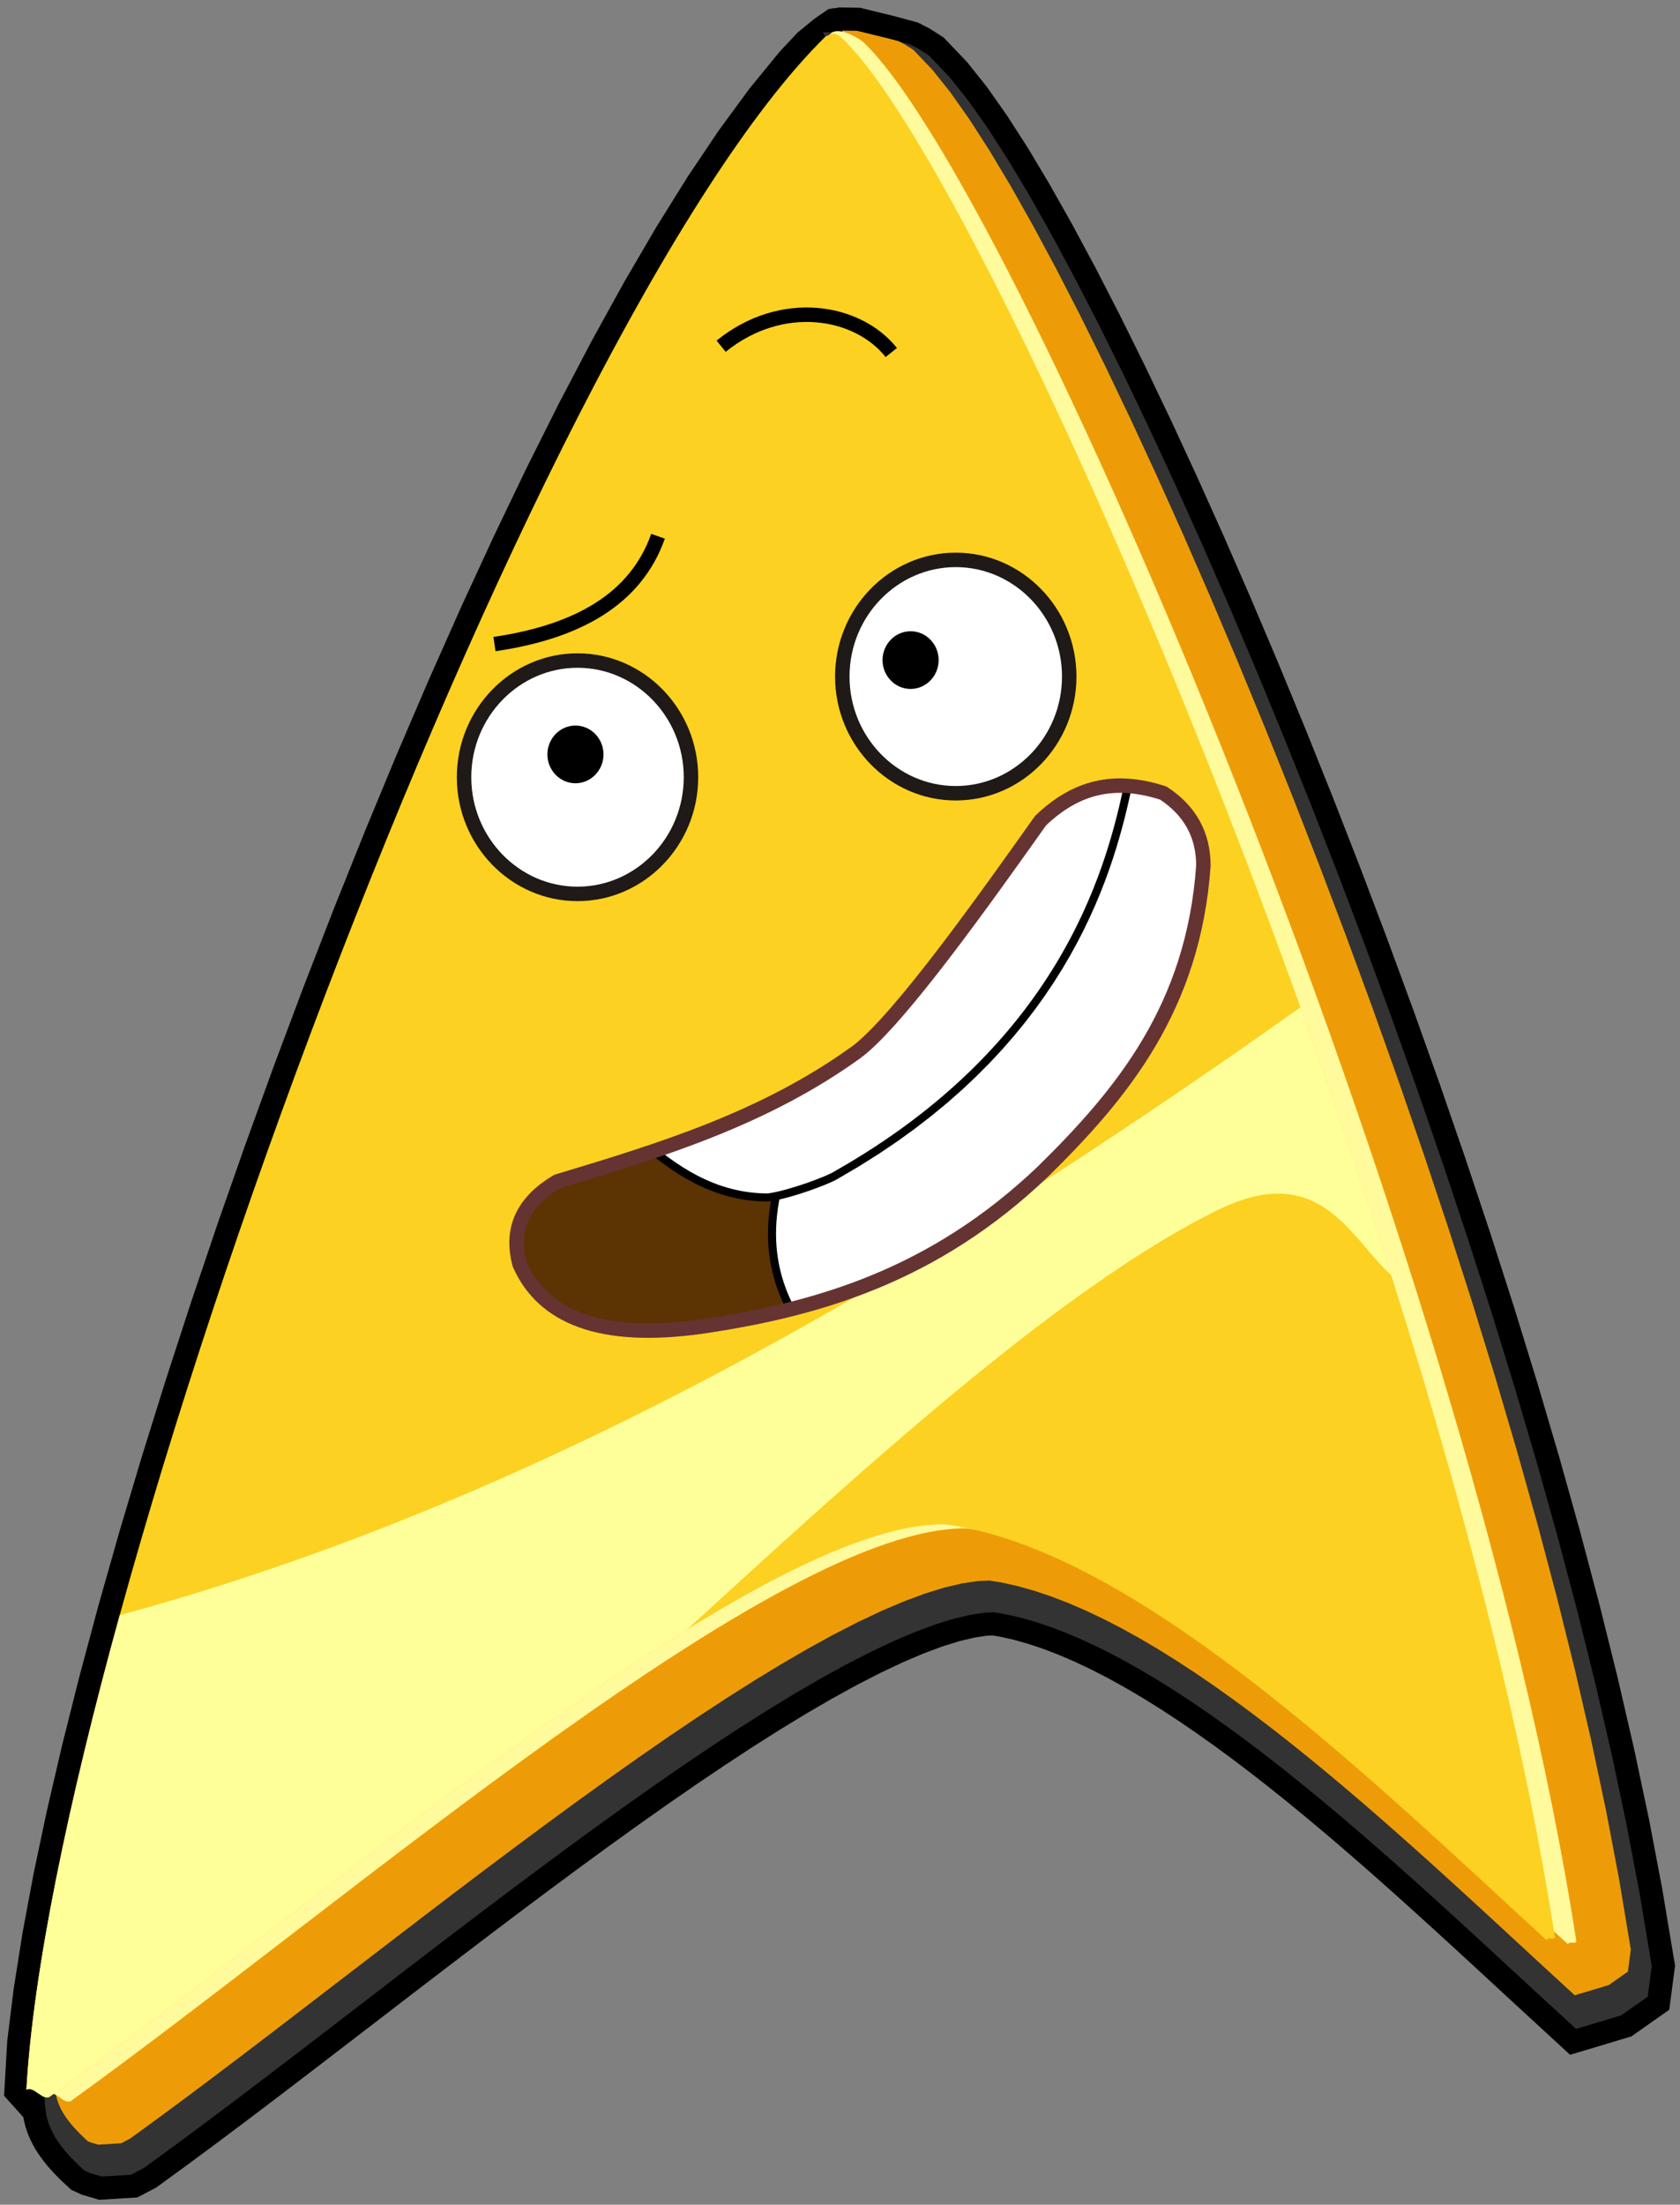 <?xml version="1.0" encoding="UTF-8" standalone="no"?>
<svg
   xmlns:dc="http://purl.org/dc/elements/1.1/"
   xmlns:cc="http://creativecommons.org/ns#"
   xmlns:rdf="http://www.w3.org/1999/02/22-rdf-syntax-ns#"
   xmlns:svg="http://www.w3.org/2000/svg"
   xmlns="http://www.w3.org/2000/svg"
   viewBox="0 0 620 813.333"
   height="813.333"
   width="620"
   xml:space="preserve"
   id="svg2"
   version="1.1"><rect x="0" y="0" width="620" height="813.333" fill="#808080" stroke="none"/><defs
     id="defs6"><clipPath
       id="clipPath28"
       clipPathUnits="userSpaceOnUse"><path
         style="clip-rule:evenodd"
         id="path26"
         d="m 7.308,31.794 c 7.339,130.45 139.376,487.861 221.219,568.227 2.617,1.366 2.761,0.833 4.18,-0.042 41.433,-38.21 167.98,-332.595 197.74,-525.765 0.193,-1.252 -2.369,0.151 -2.184,-1.093 C 379.236,118.121 314.445,181.34 261.65,188.315 209.685,188.983 92.079,86.42 13.808,29.932 11.901,28.556 9.281,33.07 7.308,31.794" /></clipPath><clipPath
       id="clipPath40"
       clipPathUnits="userSpaceOnUse"><path
         style="clip-rule:evenodd"
         id="path38"
         d="m 237.465,319.241 c -25.67,-18.64 -54.431,-27.389 -83.218,-36.061 -8.952,-5.319 -13.15,-12.639 -10.402,-22.885 6.502,-14.728 22.491,-21.084 49.931,-17.337 32.652,4.747 64.821,14.192 95.006,42.996 22.012,21.626 41.617,45.443 44.383,84.604 0,8.553 -3.699,15.257 -11.095,20.111 -13.648,4.419 -24.256,1.676 -33.981,-7.629 -15.104,-21.265 -38.676,-54.541 -50.624,-63.799" /></clipPath></defs><g
     transform="matrix(1.333,0,0,-1.333,0,813.333)"
     id="g10"><path
       id="path12"
       style="fill:#000000;fill-opacity:1;fill-rule:evenodd;stroke:none"
       d="m 431.683,206.908 5.761,-20.545 5.402,-20.371 5.01,-20.135 4.582,-19.841 4.125,-19.486 3.631,-19.075 3.555,-21.316 -1.606,-12.18 -10.483,-7.379 -16.968,-5.092 -13.542,12.457 -4.675,4.314 -4.738,4.376 -4.801,4.426 -4.857,4.466 -4.908,4.488 -4.957,4.504 -4.996,4.501 -5.033,4.485 -5.064,4.458 -5.09,4.417 -5.106,4.362 -5.119,4.29 -5.127,4.21 -5.127,4.113 -5.117,4 -5.105,3.877 -5.082,3.74 -5.052,3.587 -5.011,3.422 -4.964,3.242 -4.907,3.052 -4.836,2.844 -4.753,2.626 -4.662,2.395 -4.556,2.157 -4.436,1.906 -4.298,1.648 -4.148,1.384 -3.981,1.118 -3.802,0.853 -2.047,0.335 -1.611,-0.075 -3.362,-0.503 -4.098,-0.969 -4.734,-1.463 -5.282,-1.964 -5.756,-2.449 -6.168,-2.914 -6.53,-3.352 -6.851,-3.763 -7.136,-4.146 -7.386,-4.498 -7.606,-4.821 -7.802,-5.116 -7.971,-5.38 -8.116,-5.618 -8.238,-5.825 -8.336,-6.004 -8.415,-6.157 -8.473,-6.283 -8.51,-6.378 -8.526,-6.447 -8.523,-6.489 -8.501,-6.504 -8.461,-6.493 -8.398,-6.453 L 91.684,41.088 83.46,34.792 75.351,28.614 67.374,22.578 59.545,16.712 51.881,11.042 43.218,4.731 38.013,2.003 27.447,1.359 l -2.089,0.619 -0.277,0.081 -0.27,0.08 -0.276,0.081 -0.28,0.083 -1.631,0.481 -0.799,0.379 -0.1,0.046 -0.1,0.046 -0.091,0.042 -0.081,0.037 -0.095,0.044 -1.661,0.757 -2.444,2.285 -1.179,1.155 -1.107,1.142 -1.04,1.135 -0.971,1.13 -0.908,1.131 -0.844,1.136 -0.784,1.148 -0.72,1.16 -0.654,1.168 -0.587,1.178 -0.52,1.184 -0.448,1.18 -0.379,1.167 -0.312,1.149 -0.251,1.124 -0.089,0.502 -5.329,5.943 0.869,15.171 1.776,14.352 2.443,15.452 3.076,16.471 3.679,17.407 4.246,18.257 4.784,19.019 5.288,19.692 5.763,20.274 6.203,20.768 6.614,21.169 6.991,21.481 7.338,21.701 7.652,21.83 7.936,21.867 8.186,21.814 8.406,21.667 8.594,21.431 8.75,21.102 8.875,20.684 8.969,20.172 9.031,19.571 9.062,18.879 9.062,18.097 9.034,17.224 8.975,16.264 8.889,15.212 8.775,14.077 8.639,12.855 8.484,11.551 8.318,10.166 4.968,5.303 4.642,3.804 3.841,2.655 0.172,0.053 0.976,0.185 0.935,0.09 0.253,0.002 0.596,0.172 5.871,-0.083 6.149,-1.512 3.189,-0.771 3.618,-0.979 0.011,-0.006 3.047,-0.824 3.279,-1.673 1.285,-0.822 2.604,-1.672 6.433,-6.736 5.484,-6.874 5.557,-7.88 5.76,-8.955 6.01,-10.039 6.266,-11.101 6.515,-12.128 6.745,-13.108 6.95,-14.038 7.128,-14.909 7.279,-15.725 7.401,-16.48 7.49,-17.176 7.55,-17.809 7.578,-18.38 7.575,-18.89 7.538,-19.338 7.47,-19.721 7.369,-20.044 7.239,-20.301 7.072,-20.498 6.876,-20.633 6.646,-20.704 6.384,-20.713" /><path
       id="path14"
       style="fill:#333333;fill-opacity:1;fill-rule:evenodd;stroke:none"
       d="m 145.146,450.744 8.986,18.715 8.994,17.956 8.977,17.109 8.932,16.179 8.865,15.167 8.78,14.077 8.682,12.912 8.583,11.676 8.502,10.38 7.445,7.937 -4.036,8.368 11.48,-0.162 5.933,-1.458 3.166,-0.766 3.365,-0.91 2.409,-1.229 1.018,-0.651 1.958,-1.257 5.71,-5.979 5.189,-6.503 5.369,-7.615 5.632,-8.754 5.914,-9.881 6.194,-10.972 6.456,-12.019 6.696,-13.014 6.909,-13.955 7.092,-14.834 7.247,-15.655 7.372,-16.415 7.464,-17.114 7.525,-17.749 7.554,-18.322 7.552,-18.832 7.516,-19.28 7.449,-19.664 7.348,-19.984 7.217,-20.241 7.051,-20.436 6.854,-20.567 6.624,-20.635 6.362,-20.64 6.066,-20.583 5.737,-20.461 5.378,-20.279 4.984,-20.035 4.558,-19.731 4.098,-19.365 3.605,-18.939 3.386,-20.304 -1.115,-8.458 -7.346,-5.17 -12.492,-3.748 -10.861,9.991 -4.67,4.31 -4.739,4.377 -4.806,4.431 -4.866,4.474 -4.922,4.502 -4.975,4.519 -5.018,4.522 -5.061,4.509 -5.096,4.486 -5.126,4.448 -5.148,4.397 -5.167,4.33 -5.18,4.253 -5.187,4.16 -5.184,4.054 -5.179,3.933 -5.165,3.801 -5.144,3.653 -5.114,3.492 -5.079,3.316 -5.034,3.13 -4.979,2.929 -4.912,2.714 -4.84,2.487 -4.755,2.25 -4.659,2.002 -4.548,1.744 -4.427,1.477 -4.293,1.206 -4.149,0.93 -2.891,0.474 -2.606,-0.122 -3.947,-0.59 -4.569,-1.08 -5.113,-1.581 -5.589,-2.078 -6.008,-2.556 -6.376,-3.012 -6.703,-3.442 -6.997,-3.843 -7.259,-4.217 -7.491,-4.562 -7.696,-4.878 -7.879,-5.166 -8.037,-5.425 -8.174,-5.657 -8.287,-5.859 -8.378,-6.035 -8.451,-6.183 -8.502,-6.304 -8.535,-6.396 -8.545,-6.462 -8.537,-6.5 -8.511,-6.512 -8.466,-6.497 L 96.114,52.543 87.797,46.157 79.583,39.868 71.489,33.7 63.533,27.681 55.731,21.835 48.101,16.191 39.836,10.17 36.259,8.295 28.181,7.803 27.166,8.103 26.891,8.184 26.616,8.266 26.34,8.347 26.065,8.428 24.911,8.769 24.533,8.948 24.383,9.017 l -0.092,0.042 -0.09,0.042 -0.092,0.042 -0.091,0.042 -0.72,0.328 -1.627,1.521 -1.067,1.046 -0.987,1.017 -0.91,0.994 -0.836,0.973 -0.766,0.954 -0.697,0.938 -0.633,0.927 -0.57,0.918 -0.508,0.908 -0.449,0.901 -0.392,0.893 -0.336,0.884 -0.283,0.871 -0.234,0.859 -0.189,0.846 -0.147,0.828 -0.113,0.807 -0.083,0.789 -0.061,0.77 -0.042,0.755 -0.029,0.738 -0.022,0.726 -0.02,0.718 -0.019,0.712 -0.025,0.709 -0.033,0.715 -0.044,0.721 -0.06,0.734 -0.078,0.749 -0.1,0.772 -0.223,1.405 1.843,14.898 2.444,15.458 3.069,16.425 3.66,17.32 4.219,18.136 4.747,18.871 5.244,19.523 5.71,20.087 6.144,20.565 6.548,20.956 6.919,21.257 7.261,21.471 7.572,21.597 7.851,21.632 8.099,21.579 8.318,21.436 8.505,21.204 8.66,20.883 8.786,20.475 8.883,19.975" /><path
       id="path16"
       style="fill:#ed9c08;fill-opacity:1;fill-rule:evenodd;stroke:none"
       d="m 147.53,453.717 8.958,18.657 8.962,17.892 8.939,17.037 8.887,16.098 8.811,15.073 8.711,13.968 8.595,12.781 8.469,11.52 8.345,10.189 9.242,9.852 -2.365,4.904 4.194,-0.059 5.454,-1.341 3.117,-0.753 2.869,-0.776 1.82,-0.928 0.839,-0.537 1.529,-0.981 5.236,-5.483 4.997,-6.264 5.249,-7.445 5.549,-8.625 5.854,-9.78 6.147,-10.89 6.419,-11.95 6.665,-12.954 6.882,-13.902 7.07,-14.786 7.227,-15.612 7.353,-16.374 7.447,-17.075 7.509,-17.712 7.539,-18.286 7.538,-18.796 7.502,-19.245 7.435,-19.627 7.334,-19.947 7.204,-20.203 7.037,-20.397 6.841,-20.526 6.61,-20.592 6.348,-20.594 6.052,-20.534 5.723,-20.409 5.362,-20.223 4.969,-19.973 4.542,-19.662 4.082,-19.289 3.589,-18.855 3.282,-19.675 -0.807,-6.117 -5.293,-3.725 -9.425,-2.829 -9.046,8.321 -4.667,4.307 -4.74,4.377 -4.808,4.434 -4.873,4.48 -4.931,4.511 -4.987,4.529 -5.033,4.535 -5.078,4.525 -5.117,4.505 -5.15,4.469 -5.176,4.421 -5.199,4.357 -5.215,4.282 -5.225,4.192 -5.229,4.088 -5.228,3.971 -5.22,3.841 -5.205,3.696 -5.183,3.538 -5.154,3.367 -5.119,3.183 -5.074,2.984 -5.02,2.773 -4.96,2.548 -4.889,2.314 -4.81,2.067 -4.719,1.809 -4.618,1.541 -4.507,1.266 -4.388,0.984 -3.474,0.57 -3.293,-0.154 -4.352,-0.651 -4.892,-1.156 -5.371,-1.661 -5.798,-2.156 -6.178,-2.629 -6.517,-3.078 -6.82,-3.502 -7.096,-3.898 -7.341,-4.265 -7.562,-4.605 -7.757,-4.916 -7.931,-5.2 -8.081,-5.455 -8.211,-5.684 -8.32,-5.882 -8.405,-6.055 -8.474,-6.2 -8.522,-6.319 -8.55,-6.408 -8.558,-6.471 -8.547,-6.508 -8.517,-6.517 -8.469,-6.5 L 91.968,60.424 83.654,54.04 75.446,47.756 67.362,41.596 59.419,35.587 51.635,29.755 44.029,24.127 36.03,18.301 33.559,17.005 27.195,16.617 c -0.735,0.217 -1.469,0.434 -2.203,0.65 -0.243,0.112 -0.486,0.224 -0.73,0.337 -12.071,11.032 -8.04,14.874 -9.743,24.744 l 1.766,14.277 2.425,15.337 3.049,16.325 3.643,17.234 4.202,18.062 4.731,18.806 5.227,19.464 5.695,20.033 6.129,20.515 6.533,20.909 6.906,21.213 7.247,21.429 7.557,21.555 7.836,21.591 8.084,21.538 8.302,21.394 8.487,21.161 8.642,20.839 8.766,20.428 8.861,19.925" /><path
       id="path18"
       style="fill:#fffa9c;fill-opacity:1;fill-rule:evenodd;stroke:none"
       d="m 13.25,30.649 c 7.339,130.45 135.209,490.156 217.052,570.523 2.617,1.366 6.927,-1.463 8.347,-2.337 41.433,-38.21 167.98,-332.595 197.74,-525.765 0.193,-1.252 -2.369,0.15 -2.184,-1.093 C 385.179,116.976 320.388,180.194 267.592,187.169 215.627,187.837 98.021,85.275 19.75,28.787 17.843,27.41 15.223,31.924 13.25,30.649" /><path
       id="path20"
       style="fill:#fcd121;fill-opacity:1;fill-rule:evenodd;stroke:none"
       d="m 7.308,31.794 c 7.339,130.45 139.376,487.861 221.219,568.227 2.617,1.366 2.761,0.833 4.18,-0.042 41.433,-38.21 167.98,-332.595 197.74,-525.765 0.193,-1.252 -2.369,0.151 -2.184,-1.093 C 379.236,118.121 314.445,181.34 261.65,188.315 209.685,188.983 92.079,86.42 13.808,29.932 11.901,28.556 9.281,33.07 7.308,31.794" /><g
       id="g22"><g
         clip-path="url(#clipPath28)"
         id="g24"><path
           id="path30"
           style="fill:#ffff99;fill-opacity:1;fill-rule:evenodd;stroke:none"
           d="M 411.036,368.448 C 283.668,274.051 138.351,177.454 -28.024,149.741 c 23.274,1.048 -7.35,-137.294 17.858,-134.957 85.394,7.919 246.017,210.305 347.036,260.369 42.651,21.137 39.966,-37.606 70.391,-19.224 4.029,21.68 -0.254,90.839 3.775,112.518" /></g></g><path
       id="path32"
       style="fill:#5c3303;fill-opacity:1;fill-rule:evenodd;stroke:none"
       d="m 237.465,319.241 c -25.67,-18.64 -54.431,-27.389 -83.218,-36.061 -8.952,-5.319 -13.15,-12.639 -10.402,-22.885 6.502,-14.728 22.491,-21.084 49.931,-17.337 32.652,4.747 64.821,14.192 95.006,42.996 22.012,21.626 41.617,45.443 44.383,84.604 0,8.553 -3.699,15.257 -11.095,20.111 -13.648,4.419 -24.256,1.676 -33.981,-7.629 -15.104,-21.265 -38.676,-54.541 -50.624,-63.799" /><g
       id="g34"><g
         clip-path="url(#clipPath40)"
         id="g36"><path
           id="path42"
           style="fill:#000000;fill-opacity:1;fill-rule:evenodd;stroke:none"
           d="m 225.419,236.327 -1.939,2.429 -1.02,1.345 -0.979,1.367 -0.937,1.389 -0.894,1.412 -0.848,1.436 -0.802,1.46 -0.753,1.486 -0.702,1.51 -0.651,1.537 -0.597,1.563 -0.542,1.59 -0.484,1.617 -0.425,1.644 -0.365,1.672 -0.304,1.7 -0.239,1.728 -0.174,1.757 -0.107,1.785 -0.04,1.814 0.03,1.843 0.1,1.872 0.172,1.901 0.244,1.931 0.319,1.962 0.394,1.992 0.47,2.023 0.548,2.055 0.626,2.087 0.707,2.12 0.787,2.153 1.107,2.786 3.443,2.385 2.849,2.247 2.872,2.52 2.89,2.776 2.905,3.011 2.917,3.228 2.928,3.424 2.937,3.602 2.945,3.759 2.951,3.898 2.957,4.016 2.961,4.116 2.966,4.196 2.969,4.257 2.973,4.299 2.975,4.322 2.978,4.325 2.98,4.31 2.983,4.276 2.984,4.223 2.987,4.151 2.989,4.06 2.991,3.951 2.994,3.823 2.998,3.675 3.002,3.51 3.007,3.327 3.014,3.125 3.023,2.904 3.034,2.664 3.05,2.405 3.133,2.171 1.256,0.628 1.415,0.37 1.446,0.096 1.447,-0.136 1.44,-0.334 1.433,-0.503 1.429,-0.654 1.426,-0.789 1.424,-0.914 1.419,-1.028 1.409,-1.133 1.394,-1.228 1.374,-1.315 1.347,-1.391 1.313,-1.46 1.272,-1.52 1.224,-1.571 1.167,-1.613 1.103,-1.647 1.031,-1.672 0.951,-1.69 0.863,-1.698 0.766,-1.7 0.66,-1.695 0.545,-1.686 0.419,-1.67 0.28,-1.65 0.128,-1.625 -0.044,-1.596 -0.238,-1.557 -0.456,-1.501 -0.253,-0.515 0.332,-1.372 0.475,-2.258 0.42,-2.32 0.364,-2.376 0.31,-2.428 0.253,-2.472 0.197,-2.513 0.14,-2.548 0.083,-2.578 0.025,-2.602 -0.033,-2.62 -0.092,-2.633 -0.151,-2.641 -0.211,-2.643 -0.272,-2.64 -0.334,-2.632 -0.395,-2.618 -0.459,-2.598 -0.522,-2.573 -0.587,-2.542 -0.652,-2.506 -0.718,-2.465 -0.785,-2.418 -0.854,-2.365 -0.922,-2.308 -0.994,-2.244 -1.065,-2.175 -1.139,-2.1 -1.213,-2.02 -1.29,-1.934 -1.367,-1.841 -1.435,-1.727 -2.289,-2.54 -2.348,-2.48 -2.417,-2.433 -2.486,-2.386 -2.554,-2.34 -2.621,-2.292 -2.687,-2.245 -2.753,-2.198 -2.818,-2.151 -2.884,-2.104 -2.947,-2.057 -3.011,-2.009 -3.073,-1.962 -3.136,-1.915 -3.197,-1.868 -3.259,-1.82 -3.318,-1.773 -3.378,-1.725 -3.437,-1.678 -3.495,-1.63 -3.553,-1.583 -3.611,-1.536 -3.667,-1.488 -3.724,-1.44 -3.779,-1.393 -3.834,-1.345 -3.888,-1.298 -3.943,-1.25 -3.995,-1.202 -4.049,-1.154 -4.1,-1.107" /><path
           id="path44"
           style="fill:#ffffff;fill-opacity:1;fill-rule:evenodd;stroke:none"
           d="m 226.264,238.845 c -11.117,13.57 -15.797,30.066 -6.318,52.998 31.399,20.178 63.499,92.302 94.899,112.48 9.198,5.911 33.488,-23.276 26.891,-34.212 5.755,-22.263 2.735,-57.513 -12.219,-74.511 -23.537,-26.757 -59.008,-45.792 -103.253,-56.755" /><path
           id="path46"
           style="fill:#000000;fill-opacity:1;fill-rule:evenodd;stroke:none"
           d="m 174.443,295.792 2.269,-2.035 0.965,-0.848 0.974,-0.837 0.983,-0.825 0.993,-0.812 1.003,-0.797 1.014,-0.782 1.025,-0.765 1.037,-0.749 1.048,-0.73 1.061,-0.71 1.074,-0.689 1.087,-0.667 1.101,-0.644 1.115,-0.62 1.129,-0.594 1.144,-0.568 1.159,-0.54 1.175,-0.51 1.19,-0.48 1.207,-0.449 1.223,-0.415 1.239,-0.381 1.256,-0.346 1.274,-0.31 1.29,-0.272 1.308,-0.234 1.325,-0.193 1.343,-0.152 1.36,-0.109 1.378,-0.066 1.535,-0.024 0.742,0.106 0.617,0.104 0.636,0.12 0.652,0.136 0.668,0.15 0.682,0.164 0.694,0.176 0.703,0.187 0.711,0.197 0.718,0.207 0.721,0.214 0.721,0.222 0.721,0.228 0.717,0.233 0.712,0.237 0.702,0.24 0.693,0.242 0.681,0.244 0.665,0.243 0.647,0.243 0.629,0.24 0.607,0.238 0.584,0.234 0.556,0.23 0.528,0.224 0.499,0.219 0.469,0.212 0.435,0.206 0.403,0.199 0.372,0.195 0.347,0.195 0.242,0.151 5.636,3.306 5.416,3.409 5.147,3.472 4.885,3.529 4.631,3.577 4.383,3.62 4.143,3.656 3.91,3.685 3.684,3.706 3.465,3.722 3.253,3.73 3.048,3.731 2.852,3.725 2.662,3.713 2.479,3.693 2.303,3.667 2.136,3.633 1.975,3.593 1.822,3.545 1.675,3.491 1.538,3.43 1.407,3.362 1.283,3.287 1.166,3.205 1.058,3.115 0.957,3.019 0.863,2.917 0.776,2.807 0.698,2.689 0.626,2.566 0.562,2.434 0.576,2.617 -0.093,1.116 -0.115,0.833 -0.159,0.824 -0.203,0.813 -0.244,0.8 -0.287,0.787 -0.327,0.771 -0.367,0.754 -0.405,0.735 -0.445,0.715 -0.482,0.692 -0.519,0.67 -0.555,0.643 -0.591,0.616 -0.626,0.588 -0.661,0.557 -0.693,0.524 -0.725,0.491 -0.757,0.454 -0.787,0.418 -0.817,0.378 -0.845,0.337 -0.872,0.294 -0.899,0.25 -0.923,0.203 -0.946,0.156 -0.968,0.107 -0.991,0.058 -1.009,0.005 -1.028,-0.047 -1.045,-0.102 -1.061,-0.156 -1.974,-0.389 -2.031,-0.491 -2.084,-0.584 -2.135,-0.669 -2.183,-0.749 -2.228,-0.82 -2.268,-0.885 -2.306,-0.944 -2.339,-0.996 -2.368,-1.041 -2.392,-1.08 -2.412,-1.111 -2.428,-1.137 -2.439,-1.155 -2.445,-1.167 -2.448,-1.173 -2.444,-1.171 -2.436,-1.163 -2.424,-1.148 -2.407,-1.127 -2.384,-1.099 -2.356,-1.063 -2.324,-1.022 -2.286,-0.973 -2.243,-0.918 -2.194,-0.856 -2.14,-0.788 -2.08,-0.712 -2.014,-0.632 -1.941,-0.543 -1.861,-0.45 -2.85,-0.561 -1.881,-3.417 -8.269,-15.024 -1.379,-2.504 -1.378,-2.505 -2.756,-5.008 -1.379,-2.504 -4.135,-7.513 -1.379,-2.504 -1.379,-2.505 -2.756,-5.008 -1.379,-2.504 -4.135,-7.513 -1.379,-2.504 -4.135,-7.512 -1.379,-2.504 -4.135,-7.512" /><path
           id="path48"
           style="fill:#ffffff;fill-opacity:1;fill-rule:evenodd;stroke:none"
           d="m 177.253,296.269 c 9.988,-9.045 21.124,-16.407 35.333,-16.396 5.615,0.729 16.31,4.691 18.461,6.113 61.573,34.864 74.842,82.35 79.918,105.892 -0.439,7.704 -7.548,14.705 -17.815,12.932 -19.6,-3.385 -52.188,-25.02 -71.788,-28.405 -14.703,-26.712 -29.406,-53.423 -44.109,-80.135" /></g></g><path
       id="path50"
       style="fill:none;stroke:#663333;stroke-width:4;stroke-linecap:butt;stroke-linejoin:miter;stroke-miterlimit:10;stroke-dasharray:none;stroke-opacity:1"
       d="m 237.465,319.241 c -25.67,-18.64 -54.431,-27.389 -83.218,-36.061 -8.952,-5.319 -13.15,-12.639 -10.402,-22.885 6.502,-14.728 22.491,-21.084 49.931,-17.337 32.652,4.747 64.821,14.192 95.006,42.996 22.012,21.626 41.617,45.443 44.383,84.604 0,8.553 -3.699,15.257 -11.095,20.111 -13.648,4.419 -24.256,1.676 -33.981,-7.629 -15.104,-21.265 -38.676,-54.541 -50.624,-63.799 z" /><path
       id="path52"
       style="fill:#ffffff;fill-opacity:1;fill-rule:evenodd;stroke:#1f1917;stroke-width:4;stroke-linecap:butt;stroke-linejoin:miter;stroke-miterlimit:10;stroke-dasharray:none;stroke-opacity:1"
       d="m 159.887,427.346 c 17.302,0 31.413,-14.505 31.413,-32.29 0,-17.785 -14.111,-32.29 -31.413,-32.29 -17.301,0 -31.412,14.505 -31.412,32.29 0,17.785 14.112,32.29 31.412,32.29 z" /><path
       id="path54"
       style="fill:#ffffff;fill-opacity:1;fill-rule:evenodd;stroke:#1f1917;stroke-width:4;stroke-linecap:butt;stroke-linejoin:miter;stroke-miterlimit:10;stroke-dasharray:none;stroke-opacity:1"
       d="m 264.607,455.203 c 17.302,0 31.413,-14.505 31.413,-32.29 0,-17.785 -14.111,-32.291 -31.413,-32.291 -17.301,0 -31.412,14.505 -31.412,32.291 0,17.784 14.11,32.29 31.412,32.29 z" /><path
       id="path56"
       style="fill:#000000;fill-opacity:1;fill-rule:evenodd;stroke:none"
       d="m 159.315,409.354 c 4.278,0 7.767,-3.587 7.767,-7.985 0,-4.397 -3.49,-7.984 -7.767,-7.984 -4.278,0 -7.768,3.586 -7.768,7.984 0,4.398 3.49,7.985 7.768,7.985" /><path
       id="path58"
       style="fill:#000000;fill-opacity:1;fill-rule:evenodd;stroke:none"
       d="m 252.103,435.456 c 4.278,0 7.767,-3.587 7.767,-7.985 0,-4.398 -3.489,-7.985 -7.767,-7.985 -4.278,0 -7.768,3.587 -7.768,7.985 0,4.397 3.49,7.985 7.768,7.985" /><path
       id="path60"
       style="fill:none;stroke:#000000;stroke-width:4;stroke-linecap:butt;stroke-linejoin:miter;stroke-miterlimit:10;stroke-dasharray:none;stroke-opacity:1"
       d="m 136.898,431.909 c 22.989,3.364 39.134,12.431 45.277,29.834" /><path
       id="path62"
       style="fill:none;stroke:#000000;stroke-width:4;stroke-linecap:butt;stroke-linejoin:miter;stroke-miterlimit:10;stroke-dasharray:none;stroke-opacity:1"
       d="m 246.755,512.594 c -9.278,11.686 -30.298,15.35 -47.106,1.742" /></g></svg>